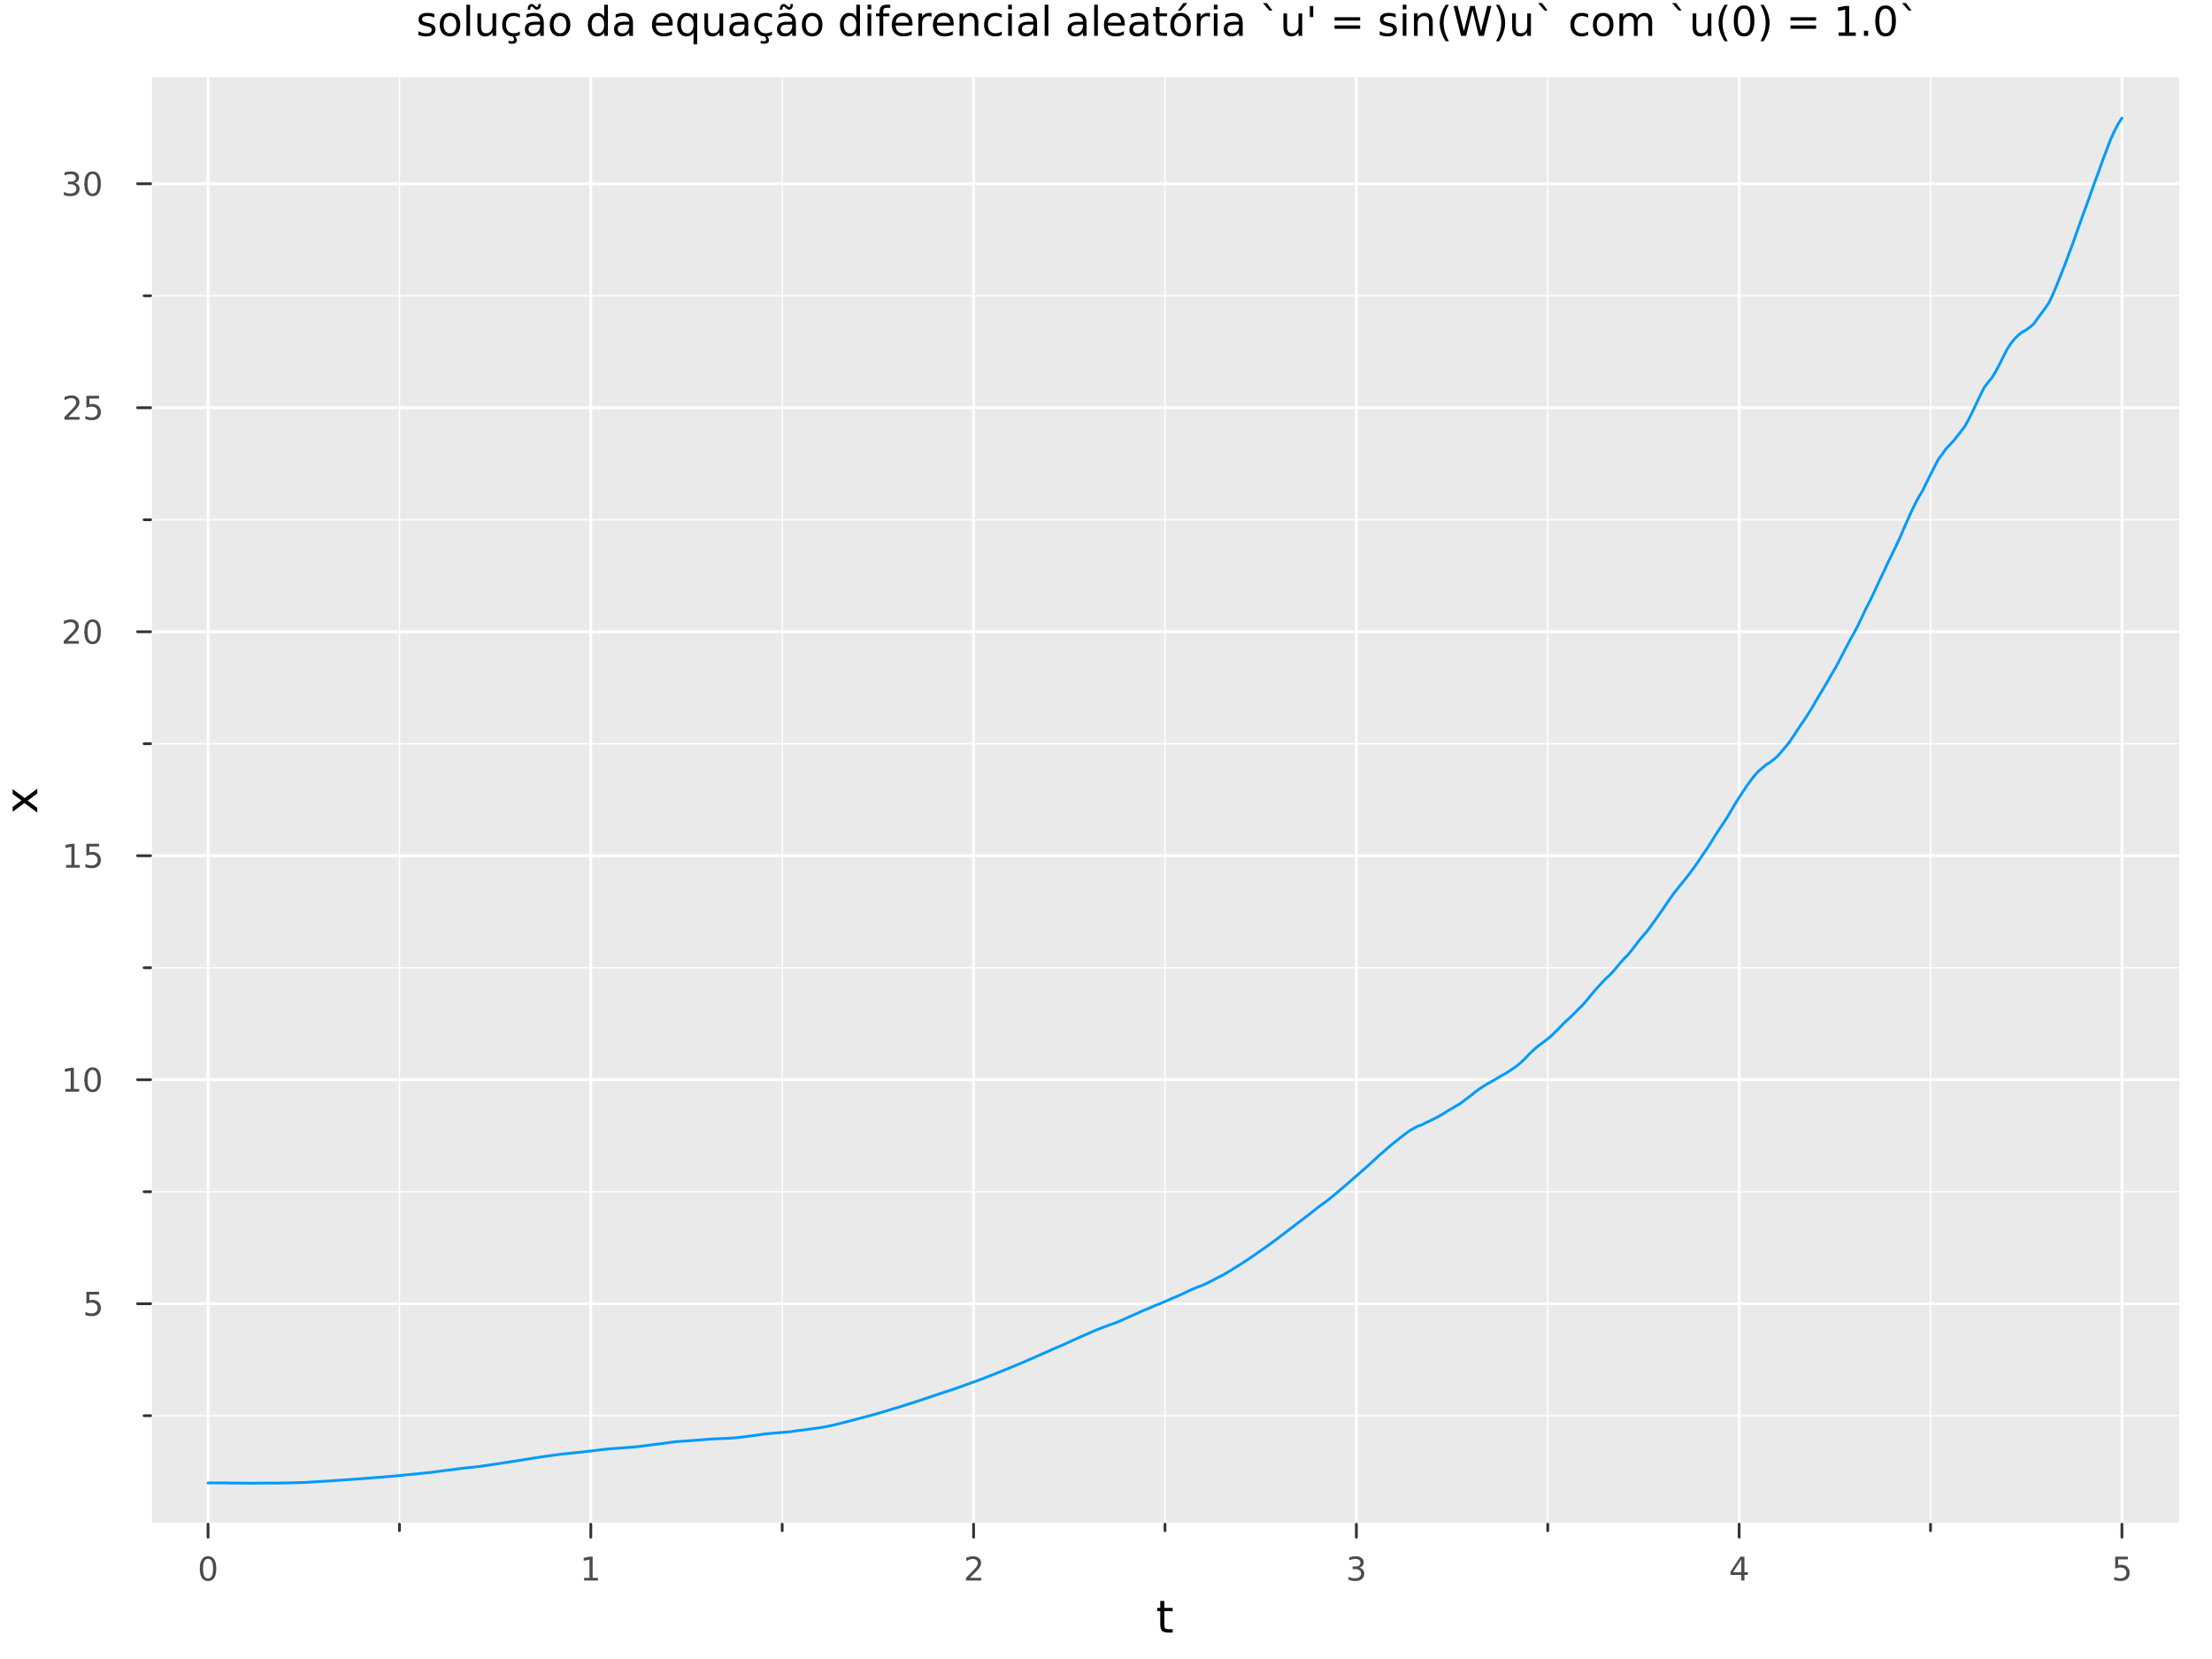 <?xml version="1.0" encoding="utf-8"?>
<svg xmlns="http://www.w3.org/2000/svg" xmlns:xlink="http://www.w3.org/1999/xlink" width="800" height="600" viewBox="0 0 3200 2400">
<rect x="0" y="0" width="3200" height="2400" fill="#808080" stroke="none"/>
<defs>
  <clipPath id="clip370">
    <rect x="0" y="0" width="3200" height="2400"/>
  </clipPath>
</defs>
<path clip-path="url(#clip370)" d="M0 2400 L3200 2400 L3200 0 L0 0  Z" fill="#ffffff" fill-rule="evenodd" fill-opacity="1"/>
<defs>
  <clipPath id="clip371">
    <rect x="640" y="0" width="2241" height="2241"/>
  </clipPath>
</defs>
<path clip-path="url(#clip370)" d="M217.904 2204.92 L3152.76 2204.92 L3152.76 111.592 L217.904 111.592  Z" fill="#eaeaea" fill-rule="evenodd" fill-opacity="1"/>
<defs>
  <clipPath id="clip372">
    <rect x="217" y="111" width="2936" height="2094"/>
  </clipPath>
</defs>
<polyline clip-path="url(#clip372)" style="stroke:#ffffff; stroke-linecap:round; stroke-linejoin:round; stroke-width:2; stroke-opacity:1; fill:none" points="577.838,2204.92 577.838,111.592 "/>
<polyline clip-path="url(#clip372)" style="stroke:#ffffff; stroke-linecap:round; stroke-linejoin:round; stroke-width:2; stroke-opacity:1; fill:none" points="1131.58,2204.92 1131.58,111.592 "/>
<polyline clip-path="url(#clip372)" style="stroke:#ffffff; stroke-linecap:round; stroke-linejoin:round; stroke-width:2; stroke-opacity:1; fill:none" points="1685.33,2204.92 1685.33,111.592 "/>
<polyline clip-path="url(#clip372)" style="stroke:#ffffff; stroke-linecap:round; stroke-linejoin:round; stroke-width:2; stroke-opacity:1; fill:none" points="2239.08,2204.92 2239.08,111.592 "/>
<polyline clip-path="url(#clip372)" style="stroke:#ffffff; stroke-linecap:round; stroke-linejoin:round; stroke-width:2; stroke-opacity:1; fill:none" points="2792.82,2204.92 2792.82,111.592 "/>
<polyline clip-path="url(#clip372)" style="stroke:#ffffff; stroke-linecap:round; stroke-linejoin:round; stroke-width:2; stroke-opacity:1; fill:none" points="217.904,2048.07 3152.76,2048.07 "/>
<polyline clip-path="url(#clip372)" style="stroke:#ffffff; stroke-linecap:round; stroke-linejoin:round; stroke-width:2; stroke-opacity:1; fill:none" points="217.904,1724.03 3152.76,1724.03 "/>
<polyline clip-path="url(#clip372)" style="stroke:#ffffff; stroke-linecap:round; stroke-linejoin:round; stroke-width:2; stroke-opacity:1; fill:none" points="217.904,1399.99 3152.76,1399.99 "/>
<polyline clip-path="url(#clip372)" style="stroke:#ffffff; stroke-linecap:round; stroke-linejoin:round; stroke-width:2; stroke-opacity:1; fill:none" points="217.904,1075.96 3152.76,1075.96 "/>
<polyline clip-path="url(#clip372)" style="stroke:#ffffff; stroke-linecap:round; stroke-linejoin:round; stroke-width:2; stroke-opacity:1; fill:none" points="217.904,751.92 3152.76,751.92 "/>
<polyline clip-path="url(#clip372)" style="stroke:#ffffff; stroke-linecap:round; stroke-linejoin:round; stroke-width:2; stroke-opacity:1; fill:none" points="217.904,427.884 3152.76,427.884 "/>
<polyline clip-path="url(#clip372)" style="stroke:#ffffff; stroke-linecap:round; stroke-linejoin:round; stroke-width:4; stroke-opacity:1; fill:none" points="300.965,2204.92 300.965,111.592 "/>
<polyline clip-path="url(#clip372)" style="stroke:#ffffff; stroke-linecap:round; stroke-linejoin:round; stroke-width:4; stroke-opacity:1; fill:none" points="854.711,2204.92 854.711,111.592 "/>
<polyline clip-path="url(#clip372)" style="stroke:#ffffff; stroke-linecap:round; stroke-linejoin:round; stroke-width:4; stroke-opacity:1; fill:none" points="1408.46,2204.92 1408.46,111.592 "/>
<polyline clip-path="url(#clip372)" style="stroke:#ffffff; stroke-linecap:round; stroke-linejoin:round; stroke-width:4; stroke-opacity:1; fill:none" points="1962.2,2204.92 1962.2,111.592 "/>
<polyline clip-path="url(#clip372)" style="stroke:#ffffff; stroke-linecap:round; stroke-linejoin:round; stroke-width:4; stroke-opacity:1; fill:none" points="2515.95,2204.92 2515.95,111.592 "/>
<polyline clip-path="url(#clip372)" style="stroke:#ffffff; stroke-linecap:round; stroke-linejoin:round; stroke-width:4; stroke-opacity:1; fill:none" points="3069.69,2204.92 3069.69,111.592 "/>
<polyline clip-path="url(#clip372)" style="stroke:#ffffff; stroke-linecap:round; stroke-linejoin:round; stroke-width:4; stroke-opacity:1; fill:none" points="217.904,1886.05 3152.76,1886.05 "/>
<polyline clip-path="url(#clip372)" style="stroke:#ffffff; stroke-linecap:round; stroke-linejoin:round; stroke-width:4; stroke-opacity:1; fill:none" points="217.904,1562.01 3152.76,1562.01 "/>
<polyline clip-path="url(#clip372)" style="stroke:#ffffff; stroke-linecap:round; stroke-linejoin:round; stroke-width:4; stroke-opacity:1; fill:none" points="217.904,1237.97 3152.76,1237.97 "/>
<polyline clip-path="url(#clip372)" style="stroke:#ffffff; stroke-linecap:round; stroke-linejoin:round; stroke-width:4; stroke-opacity:1; fill:none" points="217.904,913.938 3152.76,913.938 "/>
<polyline clip-path="url(#clip372)" style="stroke:#ffffff; stroke-linecap:round; stroke-linejoin:round; stroke-width:4; stroke-opacity:1; fill:none" points="217.904,589.902 3152.76,589.902 "/>
<polyline clip-path="url(#clip372)" style="stroke:#ffffff; stroke-linecap:round; stroke-linejoin:round; stroke-width:4; stroke-opacity:1; fill:none" points="217.904,265.865 3152.76,265.865 "/>
<polyline clip-path="url(#clip370)" style="stroke:#ffffff; stroke-linecap:round; stroke-linejoin:round; stroke-width:4; stroke-opacity:1; fill:none" points="217.904,2204.92 3152.76,2204.92 "/>
<polyline clip-path="url(#clip370)" style="stroke:#333333; stroke-linecap:round; stroke-linejoin:round; stroke-width:4; stroke-opacity:1; fill:none" points="300.965,2204.92 300.965,2223.82 "/>
<polyline clip-path="url(#clip370)" style="stroke:#333333; stroke-linecap:round; stroke-linejoin:round; stroke-width:4; stroke-opacity:1; fill:none" points="854.711,2204.92 854.711,2223.82 "/>
<polyline clip-path="url(#clip370)" style="stroke:#333333; stroke-linecap:round; stroke-linejoin:round; stroke-width:4; stroke-opacity:1; fill:none" points="1408.46,2204.92 1408.46,2223.82 "/>
<polyline clip-path="url(#clip370)" style="stroke:#333333; stroke-linecap:round; stroke-linejoin:round; stroke-width:4; stroke-opacity:1; fill:none" points="1962.2,2204.92 1962.2,2223.82 "/>
<polyline clip-path="url(#clip370)" style="stroke:#333333; stroke-linecap:round; stroke-linejoin:round; stroke-width:4; stroke-opacity:1; fill:none" points="2515.95,2204.92 2515.95,2223.82 "/>
<polyline clip-path="url(#clip370)" style="stroke:#333333; stroke-linecap:round; stroke-linejoin:round; stroke-width:4; stroke-opacity:1; fill:none" points="3069.69,2204.92 3069.69,2223.82 "/>
<polyline clip-path="url(#clip370)" style="stroke:#333333; stroke-linecap:round; stroke-linejoin:round; stroke-width:4; stroke-opacity:1; fill:none" points="577.838,2204.92 577.838,2214.37 "/>
<polyline clip-path="url(#clip370)" style="stroke:#333333; stroke-linecap:round; stroke-linejoin:round; stroke-width:4; stroke-opacity:1; fill:none" points="1131.58,2204.92 1131.58,2214.37 "/>
<polyline clip-path="url(#clip370)" style="stroke:#333333; stroke-linecap:round; stroke-linejoin:round; stroke-width:4; stroke-opacity:1; fill:none" points="1685.33,2204.92 1685.33,2214.37 "/>
<polyline clip-path="url(#clip370)" style="stroke:#333333; stroke-linecap:round; stroke-linejoin:round; stroke-width:4; stroke-opacity:1; fill:none" points="2239.08,2204.92 2239.08,2214.37 "/>
<polyline clip-path="url(#clip370)" style="stroke:#333333; stroke-linecap:round; stroke-linejoin:round; stroke-width:4; stroke-opacity:1; fill:none" points="2792.82,2204.92 2792.82,2214.37 "/>
<path clip-path="url(#clip370)" d="M300.965 2255.04 Q297.354 2255.04 295.526 2258.6 Q293.72 2262.14 293.72 2269.27 Q293.72 2276.38 295.526 2279.95 Q297.354 2283.49 300.965 2283.49 Q304.6 2283.49 306.405 2279.95 Q308.234 2276.38 308.234 2269.27 Q308.234 2262.14 306.405 2258.6 Q304.6 2255.04 300.965 2255.04 M300.965 2251.33 Q306.776 2251.33 309.831 2255.94 Q312.91 2260.52 312.91 2269.27 Q312.91 2278 309.831 2282.61 Q306.776 2287.19 300.965 2287.19 Q295.155 2287.19 292.077 2282.61 Q289.021 2278 289.021 2269.27 Q289.021 2260.52 292.077 2255.94 Q295.155 2251.33 300.965 2251.33 Z" fill="#4c4c4c" fill-rule="nonzero" fill-opacity="1" /><path clip-path="url(#clip370)" d="M845.093 2282.58 L852.732 2282.58 L852.732 2256.22 L844.422 2257.89 L844.422 2253.63 L852.686 2251.96 L857.362 2251.96 L857.362 2282.58 L865 2282.58 L865 2286.52 L845.093 2286.52 L845.093 2282.58 Z" fill="#4c4c4c" fill-rule="nonzero" fill-opacity="1" /><path clip-path="url(#clip370)" d="M1403.11 2282.58 L1419.43 2282.58 L1419.43 2286.52 L1397.48 2286.52 L1397.48 2282.58 Q1400.15 2279.83 1404.73 2275.2 Q1409.34 2270.55 1410.52 2269.21 Q1412.76 2266.68 1413.64 2264.95 Q1414.54 2263.19 1414.54 2261.5 Q1414.54 2258.74 1412.6 2257.01 Q1410.68 2255.27 1407.58 2255.27 Q1405.38 2255.27 1402.92 2256.03 Q1400.49 2256.8 1397.72 2258.35 L1397.72 2253.63 Q1400.54 2252.49 1402.99 2251.91 Q1405.45 2251.33 1407.48 2251.33 Q1412.86 2251.33 1416.05 2254.02 Q1419.24 2256.71 1419.24 2261.2 Q1419.24 2263.33 1418.43 2265.25 Q1417.65 2267.14 1415.54 2269.74 Q1414.96 2270.41 1411.86 2273.63 Q1408.76 2276.82 1403.11 2282.58 Z" fill="#4c4c4c" fill-rule="nonzero" fill-opacity="1" /><path clip-path="url(#clip370)" d="M1966.45 2267.89 Q1969.81 2268.6 1971.68 2270.87 Q1973.58 2273.14 1973.58 2276.47 Q1973.58 2281.59 1970.06 2284.39 Q1966.54 2287.19 1960.06 2287.19 Q1957.89 2287.19 1955.57 2286.75 Q1953.28 2286.33 1950.83 2285.48 L1950.83 2280.96 Q1952.77 2282.1 1955.08 2282.68 Q1957.4 2283.26 1959.92 2283.26 Q1964.32 2283.26 1966.61 2281.52 Q1968.93 2279.78 1968.93 2276.47 Q1968.93 2273.42 1966.77 2271.71 Q1964.64 2269.97 1960.83 2269.97 L1956.8 2269.97 L1956.8 2266.13 L1961.01 2266.13 Q1964.46 2266.13 1966.29 2264.76 Q1968.12 2263.37 1968.12 2260.78 Q1968.12 2258.12 1966.22 2256.71 Q1964.34 2255.27 1960.83 2255.27 Q1958.9 2255.27 1956.7 2255.69 Q1954.51 2256.1 1951.87 2256.98 L1951.87 2252.82 Q1954.53 2252.08 1956.84 2251.71 Q1959.18 2251.33 1961.24 2251.33 Q1966.57 2251.33 1969.67 2253.77 Q1972.77 2256.17 1972.77 2260.29 Q1972.77 2263.16 1971.13 2265.15 Q1969.48 2267.12 1966.45 2267.89 Z" fill="#4c4c4c" fill-rule="nonzero" fill-opacity="1" /><path clip-path="url(#clip370)" d="M2518.96 2256.03 L2507.15 2274.48 L2518.96 2274.48 L2518.96 2256.03 M2517.73 2251.96 L2523.61 2251.96 L2523.61 2274.48 L2528.54 2274.48 L2528.54 2278.37 L2523.61 2278.37 L2523.61 2286.52 L2518.96 2286.52 L2518.96 2278.37 L2503.36 2278.37 L2503.36 2273.86 L2517.73 2251.96 Z" fill="#4c4c4c" fill-rule="nonzero" fill-opacity="1" /><path clip-path="url(#clip370)" d="M3059.97 2251.96 L3078.33 2251.96 L3078.33 2255.9 L3064.25 2255.9 L3064.25 2264.37 Q3065.27 2264.02 3066.29 2263.86 Q3067.31 2263.67 3068.33 2263.67 Q3074.12 2263.67 3077.49 2266.84 Q3080.87 2270.02 3080.87 2275.43 Q3080.87 2281.01 3077.4 2284.11 Q3073.93 2287.19 3067.61 2287.19 Q3065.43 2287.19 3063.17 2286.82 Q3060.92 2286.45 3058.51 2285.71 L3058.51 2281.01 Q3060.6 2282.14 3062.82 2282.7 Q3065.04 2283.26 3067.52 2283.26 Q3071.52 2283.26 3073.86 2281.15 Q3076.2 2279.04 3076.2 2275.43 Q3076.2 2271.82 3073.86 2269.71 Q3071.52 2267.61 3067.52 2267.61 Q3065.64 2267.61 3063.77 2268.02 Q3061.92 2268.44 3059.97 2269.32 L3059.97 2251.96 Z" fill="#4c4c4c" fill-rule="nonzero" fill-opacity="1" /><path clip-path="url(#clip370)" d="M1684.39 2316.01 L1684.39 2326.14 L1696.45 2326.14 L1696.45 2330.69 L1684.39 2330.69 L1684.39 2350.04 Q1684.39 2354.4 1685.57 2355.64 Q1686.78 2356.88 1690.44 2356.88 L1696.45 2356.88 L1696.45 2361.78 L1690.44 2361.78 Q1683.66 2361.78 1681.08 2359.27 Q1678.5 2356.72 1678.5 2350.04 L1678.5 2330.69 L1674.21 2330.69 L1674.21 2326.14 L1678.5 2326.14 L1678.5 2316.01 L1684.39 2316.01 Z" fill="#000000" fill-rule="nonzero" fill-opacity="1" /><polyline clip-path="url(#clip370)" style="stroke:#ffffff; stroke-linecap:round; stroke-linejoin:round; stroke-width:4; stroke-opacity:1; fill:none" points="217.904,2204.92 217.904,111.592 "/>
<polyline clip-path="url(#clip370)" style="stroke:#333333; stroke-linecap:round; stroke-linejoin:round; stroke-width:4; stroke-opacity:1; fill:none" points="217.904,1886.05 199.006,1886.05 "/>
<polyline clip-path="url(#clip370)" style="stroke:#333333; stroke-linecap:round; stroke-linejoin:round; stroke-width:4; stroke-opacity:1; fill:none" points="217.904,1562.01 199.006,1562.01 "/>
<polyline clip-path="url(#clip370)" style="stroke:#333333; stroke-linecap:round; stroke-linejoin:round; stroke-width:4; stroke-opacity:1; fill:none" points="217.904,1237.97 199.006,1237.97 "/>
<polyline clip-path="url(#clip370)" style="stroke:#333333; stroke-linecap:round; stroke-linejoin:round; stroke-width:4; stroke-opacity:1; fill:none" points="217.904,913.938 199.006,913.938 "/>
<polyline clip-path="url(#clip370)" style="stroke:#333333; stroke-linecap:round; stroke-linejoin:round; stroke-width:4; stroke-opacity:1; fill:none" points="217.904,589.902 199.006,589.902 "/>
<polyline clip-path="url(#clip370)" style="stroke:#333333; stroke-linecap:round; stroke-linejoin:round; stroke-width:4; stroke-opacity:1; fill:none" points="217.904,265.865 199.006,265.865 "/>
<polyline clip-path="url(#clip370)" style="stroke:#333333; stroke-linecap:round; stroke-linejoin:round; stroke-width:4; stroke-opacity:1; fill:none" points="217.904,2048.07 208.455,2048.07 "/>
<polyline clip-path="url(#clip370)" style="stroke:#333333; stroke-linecap:round; stroke-linejoin:round; stroke-width:4; stroke-opacity:1; fill:none" points="217.904,1724.03 208.455,1724.03 "/>
<polyline clip-path="url(#clip370)" style="stroke:#333333; stroke-linecap:round; stroke-linejoin:round; stroke-width:4; stroke-opacity:1; fill:none" points="217.904,1399.99 208.455,1399.99 "/>
<polyline clip-path="url(#clip370)" style="stroke:#333333; stroke-linecap:round; stroke-linejoin:round; stroke-width:4; stroke-opacity:1; fill:none" points="217.904,1075.96 208.455,1075.96 "/>
<polyline clip-path="url(#clip370)" style="stroke:#333333; stroke-linecap:round; stroke-linejoin:round; stroke-width:4; stroke-opacity:1; fill:none" points="217.904,751.92 208.455,751.92 "/>
<polyline clip-path="url(#clip370)" style="stroke:#333333; stroke-linecap:round; stroke-linejoin:round; stroke-width:4; stroke-opacity:1; fill:none" points="217.904,427.884 208.455,427.884 "/>
<path clip-path="url(#clip370)" d="M125.001 1868.77 L143.357 1868.77 L143.357 1872.7 L129.283 1872.7 L129.283 1881.17 Q130.302 1880.83 131.32 1880.67 Q132.339 1880.48 133.357 1880.48 Q139.144 1880.48 142.524 1883.65 Q145.904 1886.82 145.904 1892.24 Q145.904 1897.82 142.431 1900.92 Q138.959 1904 132.64 1904 Q130.464 1904 128.195 1903.63 Q125.95 1903.26 123.543 1902.52 L123.543 1897.82 Q125.626 1898.95 127.848 1899.51 Q130.07 1900.06 132.547 1900.06 Q136.552 1900.06 138.89 1897.96 Q141.228 1895.85 141.228 1892.24 Q141.228 1888.63 138.89 1886.52 Q136.552 1884.42 132.547 1884.42 Q130.672 1884.42 128.797 1884.83 Q126.945 1885.25 125.001 1886.13 L125.001 1868.77 Z" fill="#4c4c4c" fill-rule="nonzero" fill-opacity="1" /><path clip-path="url(#clip370)" d="M94.608 1575.36 L102.246 1575.36 L102.246 1548.99 L93.936 1550.66 L93.936 1546.4 L102.2 1544.73 L106.876 1544.73 L106.876 1575.36 L114.515 1575.36 L114.515 1579.29 L94.608 1579.29 L94.608 1575.36 Z" fill="#4c4c4c" fill-rule="nonzero" fill-opacity="1" /><path clip-path="url(#clip370)" d="M133.959 1547.81 Q130.348 1547.81 128.519 1551.37 Q126.714 1554.92 126.714 1562.05 Q126.714 1569.15 128.519 1572.72 Q130.348 1576.26 133.959 1576.26 Q137.593 1576.26 139.399 1572.72 Q141.228 1569.15 141.228 1562.05 Q141.228 1554.92 139.399 1551.37 Q137.593 1547.81 133.959 1547.81 M133.959 1544.11 Q139.769 1544.11 142.825 1548.71 Q145.904 1553.3 145.904 1562.05 Q145.904 1570.77 142.825 1575.38 Q139.769 1579.96 133.959 1579.96 Q128.149 1579.96 125.07 1575.38 Q122.015 1570.77 122.015 1562.05 Q122.015 1553.3 125.07 1548.71 Q128.149 1544.11 133.959 1544.11 Z" fill="#4c4c4c" fill-rule="nonzero" fill-opacity="1" /><path clip-path="url(#clip370)" d="M95.603 1251.32 L103.242 1251.32 L103.242 1224.95 L94.932 1226.62 L94.932 1222.36 L103.195 1220.69 L107.871 1220.69 L107.871 1251.32 L115.51 1251.32 L115.51 1255.25 L95.603 1255.25 L95.603 1251.32 Z" fill="#4c4c4c" fill-rule="nonzero" fill-opacity="1" /><path clip-path="url(#clip370)" d="M125.001 1220.69 L143.357 1220.69 L143.357 1224.63 L129.283 1224.63 L129.283 1233.1 Q130.302 1232.75 131.32 1232.59 Q132.339 1232.41 133.357 1232.41 Q139.144 1232.41 142.524 1235.58 Q145.904 1238.75 145.904 1244.17 Q145.904 1249.75 142.431 1252.85 Q138.959 1255.93 132.64 1255.93 Q130.464 1255.93 128.195 1255.56 Q125.95 1255.18 123.543 1254.44 L123.543 1249.75 Q125.626 1250.88 127.848 1251.43 Q130.07 1251.99 132.547 1251.99 Q136.552 1251.99 138.89 1249.88 Q141.228 1247.78 141.228 1244.17 Q141.228 1240.56 138.89 1238.45 Q136.552 1236.34 132.547 1236.34 Q130.672 1236.34 128.797 1236.76 Q126.945 1237.18 125.001 1238.06 L125.001 1220.69 Z" fill="#4c4c4c" fill-rule="nonzero" fill-opacity="1" /><path clip-path="url(#clip370)" d="M97.825 927.283 L114.144 927.283 L114.144 931.218 L92.2 931.218 L92.2 927.283 Q94.862 924.528 99.445 919.899 Q104.052 915.246 105.232 913.903 Q107.478 911.38 108.357 909.644 Q109.26 907.885 109.26 906.195 Q109.26 903.44 107.316 901.704 Q105.395 899.968 102.293 899.968 Q100.094 899.968 97.64 900.732 Q95.209 901.496 92.432 903.047 L92.432 898.325 Q95.256 897.19 97.709 896.612 Q100.163 896.033 102.2 896.033 Q107.57 896.033 110.765 898.718 Q113.959 901.403 113.959 905.894 Q113.959 908.024 113.149 909.945 Q112.362 911.843 110.256 914.436 Q109.677 915.107 106.575 918.325 Q103.473 921.519 97.825 927.283 Z" fill="#4c4c4c" fill-rule="nonzero" fill-opacity="1" /><path clip-path="url(#clip370)" d="M133.959 899.737 Q130.348 899.737 128.519 903.302 Q126.714 906.843 126.714 913.973 Q126.714 921.079 128.519 924.644 Q130.348 928.186 133.959 928.186 Q137.593 928.186 139.399 924.644 Q141.228 921.079 141.228 913.973 Q141.228 906.843 139.399 903.302 Q137.593 899.737 133.959 899.737 M133.959 896.033 Q139.769 896.033 142.825 900.64 Q145.904 905.223 145.904 913.973 Q145.904 922.7 142.825 927.306 Q139.769 931.889 133.959 931.889 Q128.149 931.889 125.07 927.306 Q122.015 922.7 122.015 913.973 Q122.015 905.223 125.07 900.64 Q128.149 896.033 133.959 896.033 Z" fill="#4c4c4c" fill-rule="nonzero" fill-opacity="1" /><path clip-path="url(#clip370)" d="M98.82 603.247 L115.14 603.247 L115.14 607.182 L93.195 607.182 L93.195 603.247 Q95.858 600.492 100.441 595.862 Q105.047 591.21 106.228 589.867 Q108.473 587.344 109.353 585.608 Q110.256 583.849 110.256 582.159 Q110.256 579.404 108.311 577.668 Q106.39 575.932 103.288 575.932 Q101.089 575.932 98.635 576.696 Q96.205 577.46 93.427 579.011 L93.427 574.288 Q96.251 573.154 98.705 572.575 Q101.158 571.997 103.195 571.997 Q108.566 571.997 111.76 574.682 Q114.955 577.367 114.955 581.858 Q114.955 583.987 114.144 585.909 Q113.357 587.807 111.251 590.399 Q110.672 591.071 107.57 594.288 Q104.469 597.483 98.82 603.247 Z" fill="#4c4c4c" fill-rule="nonzero" fill-opacity="1" /><path clip-path="url(#clip370)" d="M125.001 572.622 L143.357 572.622 L143.357 576.557 L129.283 576.557 L129.283 585.029 Q130.302 584.682 131.32 584.52 Q132.339 584.335 133.357 584.335 Q139.144 584.335 142.524 587.506 Q145.904 590.677 145.904 596.094 Q145.904 601.673 142.431 604.774 Q138.959 607.853 132.64 607.853 Q130.464 607.853 128.195 607.483 Q125.95 607.112 123.543 606.372 L123.543 601.673 Q125.626 602.807 127.848 603.362 Q130.07 603.918 132.547 603.918 Q136.552 603.918 138.89 601.811 Q141.228 599.705 141.228 596.094 Q141.228 592.483 138.89 590.376 Q136.552 588.27 132.547 588.27 Q130.672 588.27 128.797 588.686 Q126.945 589.103 125.001 589.983 L125.001 572.622 Z" fill="#4c4c4c" fill-rule="nonzero" fill-opacity="1" /><path clip-path="url(#clip370)" d="M107.964 264.511 Q111.32 265.229 113.195 267.497 Q115.094 269.766 115.094 273.099 Q115.094 278.215 111.575 281.016 Q108.057 283.817 101.575 283.817 Q99.399 283.817 97.084 283.377 Q94.793 282.96 92.339 282.104 L92.339 277.59 Q94.284 278.724 96.598 279.303 Q98.913 279.882 101.436 279.882 Q105.834 279.882 108.126 278.145 Q110.441 276.409 110.441 273.099 Q110.441 270.044 108.288 268.331 Q106.158 266.595 102.339 266.595 L98.311 266.595 L98.311 262.752 L102.524 262.752 Q105.973 262.752 107.802 261.386 Q109.631 259.997 109.631 257.405 Q109.631 254.743 107.732 253.331 Q105.857 251.896 102.339 251.896 Q100.418 251.896 98.219 252.312 Q96.02 252.729 93.381 253.609 L93.381 249.442 Q96.043 248.701 98.358 248.331 Q100.695 247.96 102.756 247.96 Q108.08 247.96 111.182 250.391 Q114.283 252.798 114.283 256.919 Q114.283 259.789 112.64 261.78 Q110.996 263.747 107.964 264.511 Z" fill="#4c4c4c" fill-rule="nonzero" fill-opacity="1" /><path clip-path="url(#clip370)" d="M133.959 251.664 Q130.348 251.664 128.519 255.229 Q126.714 258.771 126.714 265.9 Q126.714 273.007 128.519 276.571 Q130.348 280.113 133.959 280.113 Q137.593 280.113 139.399 276.571 Q141.228 273.007 141.228 265.9 Q141.228 258.771 139.399 255.229 Q137.593 251.664 133.959 251.664 M133.959 247.96 Q139.769 247.96 142.825 252.567 Q145.904 257.15 145.904 265.9 Q145.904 274.627 142.825 279.233 Q139.769 283.817 133.959 283.817 Q128.149 283.817 125.07 279.233 Q122.015 274.627 122.015 265.9 Q122.015 257.15 125.07 252.567 Q128.149 247.96 133.959 247.96 Z" fill="#4c4c4c" fill-rule="nonzero" fill-opacity="1" /><path clip-path="url(#clip370)" d="M18.296 1141.64 L35.643 1154.53 L53.944 1140.97 L53.944 1147.88 L39.94 1158.26 L53.944 1168.63 L53.944 1175.54 L35.293 1161.69 L18.296 1174.36 L18.296 1167.45 L30.996 1158 L18.296 1148.55 L18.296 1141.64 Z" fill="#000000" fill-rule="nonzero" fill-opacity="1" /><path clip-path="url(#clip370)" d="M628.261 20.388 L628.261 25.422 Q626.004 24.265 623.573 23.686 Q621.143 23.108 618.539 23.108 Q614.574 23.108 612.578 24.323 Q610.61 25.538 610.61 27.969 Q610.61 29.82 612.028 30.891 Q613.446 31.933 617.728 32.888 L619.551 33.293 Q625.223 34.508 627.595 36.736 Q629.997 38.935 629.997 42.899 Q629.997 47.413 626.409 50.046 Q622.85 52.679 616.6 52.679 Q613.996 52.679 611.16 52.158 Q608.353 51.666 605.228 50.654 L605.228 45.156 Q608.18 46.69 611.044 47.471 Q613.909 48.223 616.716 48.223 Q620.477 48.223 622.503 46.95 Q624.528 45.648 624.528 43.304 Q624.528 41.134 623.052 39.977 Q621.606 38.819 616.658 37.749 L614.806 37.315 Q609.858 36.273 607.659 34.132 Q605.46 31.962 605.46 28.2 Q605.46 23.628 608.701 21.14 Q611.941 18.651 617.902 18.651 Q620.853 18.651 623.458 19.085 Q626.062 19.52 628.261 20.388 Z" fill="#000000" fill-rule="nonzero" fill-opacity="1" /><path clip-path="url(#clip370)" d="M651.033 23.165 Q646.75 23.165 644.262 26.522 Q641.773 29.849 641.773 35.665 Q641.773 41.481 644.233 44.838 Q646.721 48.165 651.033 48.165 Q655.286 48.165 657.774 44.809 Q660.263 41.452 660.263 35.665 Q660.263 29.907 657.774 26.551 Q655.286 23.165 651.033 23.165 M651.033 18.651 Q657.977 18.651 661.941 23.165 Q665.905 27.679 665.905 35.665 Q665.905 43.623 661.941 48.165 Q657.977 52.679 651.033 52.679 Q644.059 52.679 640.095 48.165 Q636.16 43.623 636.16 35.665 Q636.16 27.679 640.095 23.165 Q644.059 18.651 651.033 18.651 Z" fill="#000000" fill-rule="nonzero" fill-opacity="1" /><path clip-path="url(#clip370)" d="M674.73 6.817 L680.054 6.817 L680.054 51.84 L674.73 51.84 L674.73 6.817 Z" fill="#000000" fill-rule="nonzero" fill-opacity="1" /><path clip-path="url(#clip370)" d="M690.645 39.051 L690.645 19.433 L695.969 19.433 L695.969 38.848 Q695.969 43.449 697.763 45.764 Q699.557 48.05 703.145 48.05 Q707.456 48.05 709.944 45.301 Q712.462 42.552 712.462 37.806 L712.462 19.433 L717.786 19.433 L717.786 51.84 L712.462 51.84 L712.462 46.863 Q710.523 49.815 707.948 51.261 Q705.402 52.679 702.016 52.679 Q696.432 52.679 693.538 49.207 Q690.645 45.735 690.645 39.051 M704.042 18.651 L704.042 18.651 Z" fill="#000000" fill-rule="nonzero" fill-opacity="1" /><path clip-path="url(#clip370)" d="M752.074 20.677 L752.074 25.654 Q749.817 24.41 747.531 23.802 Q745.274 23.165 742.959 23.165 Q737.78 23.165 734.915 26.464 Q732.051 29.734 732.051 35.665 Q732.051 41.597 734.915 44.896 Q737.78 48.165 742.959 48.165 Q745.274 48.165 747.531 47.558 Q749.817 46.921 752.074 45.677 L752.074 50.596 Q749.846 51.638 747.444 52.158 Q745.071 52.679 742.381 52.679 Q735.06 52.679 730.749 48.078 Q726.437 43.478 726.437 35.665 Q726.437 27.737 730.778 23.194 Q735.147 18.651 742.728 18.651 Q745.187 18.651 747.531 19.172 Q749.875 19.664 752.074 20.677 M744.551 51.84 Q746.142 53.634 746.923 55.139 Q747.705 56.672 747.705 58.061 Q747.705 60.636 745.968 61.938 Q744.232 63.269 740.818 63.269 Q739.487 63.269 738.214 63.096 Q736.97 62.922 735.725 62.575 L735.725 58.784 Q736.709 59.276 737.78 59.479 Q738.85 59.71 740.21 59.71 Q741.918 59.71 742.786 59.016 Q743.654 58.321 743.654 56.99 Q743.654 56.122 743.017 54.849 Q742.409 53.605 741.107 51.84 L744.551 51.84 Z" fill="#000000" fill-rule="nonzero" fill-opacity="1" /><path clip-path="url(#clip370)" d="M776.061 35.55 Q769.608 35.55 767.12 37.025 Q764.632 38.501 764.632 42.06 Q764.632 44.896 766.483 46.574 Q768.364 48.223 771.576 48.223 Q776.003 48.223 778.665 45.098 Q781.356 41.944 781.356 36.736 L781.356 35.55 L776.061 35.55 M786.68 33.35 L786.68 51.84 L781.356 51.84 L781.356 46.921 Q779.533 49.872 776.813 51.29 Q774.093 52.679 770.158 52.679 Q765.181 52.679 762.23 49.901 Q759.308 47.095 759.308 42.407 Q759.308 36.938 762.953 34.161 Q766.628 31.383 773.891 31.383 L781.356 31.383 L781.356 30.862 Q781.356 27.187 778.925 25.191 Q776.524 23.165 772.155 23.165 Q769.377 23.165 766.744 23.831 Q764.111 24.496 761.68 25.827 L761.68 20.909 Q764.603 19.78 767.351 19.23 Q770.1 18.651 772.704 18.651 Q779.736 18.651 783.208 22.297 Q786.68 25.943 786.68 33.35 M772.82 12.199 L771.171 10.608 Q770.534 10.029 770.042 9.768 Q769.579 9.479 769.203 9.479 Q768.104 9.479 767.583 10.55 Q767.062 11.591 767.004 13.964 L763.387 13.964 Q763.445 10.058 764.921 7.946 Q766.397 5.804 769.03 5.804 Q770.129 5.804 771.055 6.209 Q771.981 6.615 773.052 7.569 L774.701 9.161 Q775.338 9.74 775.8 10.029 Q776.292 10.289 776.669 10.289 Q777.768 10.289 778.289 9.248 Q778.81 8.177 778.868 5.804 L782.484 5.804 Q782.427 9.711 780.951 11.852 Q779.475 13.964 776.842 13.964 Q775.743 13.964 774.817 13.559 Q773.891 13.154 772.82 12.199 Z" fill="#000000" fill-rule="nonzero" fill-opacity="1" /><path clip-path="url(#clip370)" d="M810.204 23.165 Q805.922 23.165 803.433 26.522 Q800.945 29.849 800.945 35.665 Q800.945 41.481 803.404 44.838 Q805.893 48.165 810.204 48.165 Q814.458 48.165 816.946 44.809 Q819.434 41.452 819.434 35.665 Q819.434 29.907 816.946 26.551 Q814.458 23.165 810.204 23.165 M810.204 18.651 Q817.149 18.651 821.113 23.165 Q825.077 27.679 825.077 35.665 Q825.077 43.623 821.113 48.165 Q817.149 52.679 810.204 52.679 Q803.231 52.679 799.267 48.165 Q795.332 43.623 795.332 35.665 Q795.332 27.679 799.267 23.165 Q803.231 18.651 810.204 18.651 Z" fill="#000000" fill-rule="nonzero" fill-opacity="1" /><path clip-path="url(#clip370)" d="M874.064 24.352 L874.064 6.817 L879.388 6.817 L879.388 51.84 L874.064 51.84 L874.064 46.979 Q872.386 49.872 869.81 51.29 Q867.264 52.679 863.676 52.679 Q857.802 52.679 854.099 47.992 Q850.424 43.304 850.424 35.665 Q850.424 28.026 854.099 23.339 Q857.802 18.651 863.676 18.651 Q867.264 18.651 869.81 20.069 Q872.386 21.458 874.064 24.352 M855.922 35.665 Q855.922 41.539 858.323 44.896 Q860.754 48.223 864.978 48.223 Q869.203 48.223 871.633 44.896 Q874.064 41.539 874.064 35.665 Q874.064 29.791 871.633 26.464 Q869.203 23.108 864.978 23.108 Q860.754 23.108 858.323 26.464 Q855.922 29.791 855.922 35.665 Z" fill="#000000" fill-rule="nonzero" fill-opacity="1" /><path clip-path="url(#clip370)" d="M905.082 35.55 Q898.63 35.55 896.141 37.025 Q893.653 38.501 893.653 42.06 Q893.653 44.896 895.505 46.574 Q897.385 48.223 900.597 48.223 Q905.024 48.223 907.686 45.098 Q910.377 41.944 910.377 36.736 L910.377 35.55 L905.082 35.55 M915.701 33.35 L915.701 51.84 L910.377 51.84 L910.377 46.921 Q908.554 49.872 905.834 51.29 Q903.115 52.679 899.179 52.679 Q894.203 52.679 891.251 49.901 Q888.329 47.095 888.329 42.407 Q888.329 36.938 891.975 34.161 Q895.649 31.383 902.912 31.383 L910.377 31.383 L910.377 30.862 Q910.377 27.187 907.947 25.191 Q905.545 23.165 901.176 23.165 Q898.398 23.165 895.765 23.831 Q893.132 24.496 890.701 25.827 L890.701 20.909 Q893.624 19.78 896.373 19.23 Q899.122 18.651 901.726 18.651 Q908.757 18.651 912.229 22.297 Q915.701 25.943 915.701 33.35 Z" fill="#000000" fill-rule="nonzero" fill-opacity="1" /><path clip-path="url(#clip370)" d="M973.224 34.305 L973.224 36.91 L948.745 36.91 Q949.092 42.407 952.044 45.301 Q955.024 48.165 960.319 48.165 Q963.386 48.165 966.251 47.413 Q969.144 46.661 971.98 45.156 L971.98 50.191 Q969.115 51.406 966.106 52.042 Q963.097 52.679 960.001 52.679 Q952.246 52.679 947.703 48.165 Q943.19 43.651 943.19 35.955 Q943.19 27.997 947.472 23.339 Q951.783 18.651 959.075 18.651 Q965.614 18.651 969.405 22.876 Q973.224 27.072 973.224 34.305 M967.9 32.743 Q967.842 28.374 965.441 25.77 Q963.068 23.165 959.133 23.165 Q954.677 23.165 951.986 25.683 Q949.324 28.2 948.919 32.772 L967.9 32.743 Z" fill="#000000" fill-rule="nonzero" fill-opacity="1" /><path clip-path="url(#clip370)" d="M985.145 35.665 Q985.145 41.539 987.547 44.896 Q989.978 48.223 994.202 48.223 Q998.427 48.223 1000.86 44.896 Q1003.29 41.539 1003.29 35.665 Q1003.29 29.791 1000.86 26.464 Q998.427 23.108 994.202 23.108 Q989.978 23.108 987.547 26.464 Q985.145 29.791 985.145 35.665 M1003.29 46.979 Q1001.61 49.872 999.034 51.29 Q996.488 52.679 992.9 52.679 Q987.026 52.679 983.323 47.992 Q979.648 43.304 979.648 35.665 Q979.648 28.026 983.323 23.339 Q987.026 18.651 992.9 18.651 Q996.488 18.651 999.034 20.069 Q1001.61 21.458 1003.29 24.352 L1003.29 19.433 L1008.61 19.433 L1008.61 64.166 L1003.29 64.166 L1003.29 46.979 Z" fill="#000000" fill-rule="nonzero" fill-opacity="1" /><path clip-path="url(#clip370)" d="M1019.03 39.051 L1019.03 19.433 L1024.35 19.433 L1024.35 38.848 Q1024.35 43.449 1026.15 45.764 Q1027.94 48.05 1031.53 48.05 Q1035.84 48.05 1038.33 45.301 Q1040.85 42.552 1040.85 37.806 L1040.85 19.433 L1046.17 19.433 L1046.17 51.84 L1040.85 51.84 L1040.85 46.863 Q1038.91 49.815 1036.33 51.261 Q1033.79 52.679 1030.4 52.679 Q1024.82 52.679 1021.92 49.207 Q1019.03 45.735 1019.03 39.051 M1032.43 18.651 L1032.43 18.651 Z" fill="#000000" fill-rule="nonzero" fill-opacity="1" /><path clip-path="url(#clip370)" d="M1071.86 35.55 Q1065.41 35.55 1062.92 37.025 Q1060.43 38.501 1060.43 42.06 Q1060.43 44.896 1062.29 46.574 Q1064.17 48.223 1067.38 48.223 Q1071.81 48.223 1074.47 45.098 Q1077.16 41.944 1077.16 36.736 L1077.16 35.55 L1071.86 35.55 M1082.48 33.35 L1082.48 51.84 L1077.16 51.84 L1077.16 46.921 Q1075.34 49.872 1072.62 51.29 Q1069.9 52.679 1065.96 52.679 Q1060.98 52.679 1058.03 49.901 Q1055.11 47.095 1055.11 42.407 Q1055.11 36.938 1058.76 34.161 Q1062.43 31.383 1069.69 31.383 L1077.16 31.383 L1077.16 30.862 Q1077.16 27.187 1074.73 25.191 Q1072.33 23.165 1067.96 23.165 Q1065.18 23.165 1062.55 23.831 Q1059.91 24.496 1057.48 25.827 L1057.48 20.909 Q1060.41 19.78 1063.15 19.23 Q1065.9 18.651 1068.51 18.651 Q1075.54 18.651 1079.01 22.297 Q1082.48 25.943 1082.48 33.35 Z" fill="#000000" fill-rule="nonzero" fill-opacity="1" /><path clip-path="url(#clip370)" d="M1116.77 20.677 L1116.77 25.654 Q1114.51 24.41 1112.23 23.802 Q1109.97 23.165 1107.66 23.165 Q1102.48 23.165 1099.61 26.464 Q1096.75 29.734 1096.75 35.665 Q1096.75 41.597 1099.61 44.896 Q1102.48 48.165 1107.66 48.165 Q1109.97 48.165 1112.23 47.558 Q1114.51 46.921 1116.77 45.677 L1116.77 50.596 Q1114.54 51.638 1112.14 52.158 Q1109.77 52.679 1107.08 52.679 Q1099.76 52.679 1095.45 48.078 Q1091.13 43.478 1091.13 35.665 Q1091.13 27.737 1095.47 23.194 Q1099.84 18.651 1107.42 18.651 Q1109.88 18.651 1112.23 19.172 Q1114.57 19.664 1116.77 20.677 M1109.25 51.84 Q1110.84 53.634 1111.62 55.139 Q1112.4 56.672 1112.4 58.061 Q1112.4 60.636 1110.67 61.938 Q1108.93 63.269 1105.52 63.269 Q1104.18 63.269 1102.91 63.096 Q1101.67 62.922 1100.42 62.575 L1100.42 58.784 Q1101.41 59.276 1102.48 59.479 Q1103.55 59.71 1104.91 59.71 Q1106.61 59.71 1107.48 59.016 Q1108.35 58.321 1108.35 56.99 Q1108.35 56.122 1107.71 54.849 Q1107.11 53.605 1105.8 51.84 L1109.25 51.84 Z" fill="#000000" fill-rule="nonzero" fill-opacity="1" /><path clip-path="url(#clip370)" d="M1140.76 35.55 Q1134.31 35.55 1131.82 37.025 Q1129.33 38.501 1129.33 42.06 Q1129.33 44.896 1131.18 46.574 Q1133.06 48.223 1136.27 48.223 Q1140.7 48.223 1143.36 45.098 Q1146.05 41.944 1146.05 36.736 L1146.05 35.55 L1140.76 35.55 M1151.38 33.35 L1151.38 51.84 L1146.05 51.84 L1146.05 46.921 Q1144.23 49.872 1141.51 51.29 Q1138.79 52.679 1134.86 52.679 Q1129.88 52.679 1126.93 49.901 Q1124 47.095 1124 42.407 Q1124 36.938 1127.65 34.161 Q1131.33 31.383 1138.59 31.383 L1146.05 31.383 L1146.05 30.862 Q1146.05 27.187 1143.62 25.191 Q1141.22 23.165 1136.85 23.165 Q1134.07 23.165 1131.44 23.831 Q1128.81 24.496 1126.38 25.827 L1126.38 20.909 Q1129.3 19.78 1132.05 19.23 Q1134.8 18.651 1137.4 18.651 Q1144.43 18.651 1147.9 22.297 Q1151.38 25.943 1151.38 33.35 M1137.52 12.199 L1135.87 10.608 Q1135.23 10.029 1134.74 9.768 Q1134.28 9.479 1133.9 9.479 Q1132.8 9.479 1132.28 10.55 Q1131.76 11.591 1131.7 13.964 L1128.08 13.964 Q1128.14 10.058 1129.62 7.946 Q1131.09 5.804 1133.73 5.804 Q1134.83 5.804 1135.75 6.209 Q1136.68 6.615 1137.75 7.569 L1139.4 9.161 Q1140.03 9.74 1140.5 10.029 Q1140.99 10.289 1141.37 10.289 Q1142.47 10.289 1142.99 9.248 Q1143.51 8.177 1143.56 5.804 L1147.18 5.804 Q1147.12 9.711 1145.65 11.852 Q1144.17 13.964 1141.54 13.964 Q1140.44 13.964 1139.51 13.559 Q1138.59 13.154 1137.52 12.199 Z" fill="#000000" fill-rule="nonzero" fill-opacity="1" /><path clip-path="url(#clip370)" d="M1174.9 23.165 Q1170.62 23.165 1168.13 26.522 Q1165.64 29.849 1165.64 35.665 Q1165.64 41.481 1168.1 44.838 Q1170.59 48.165 1174.9 48.165 Q1179.15 48.165 1181.64 44.809 Q1184.13 41.452 1184.13 35.665 Q1184.13 29.907 1181.64 26.551 Q1179.15 23.165 1174.9 23.165 M1174.9 18.651 Q1181.85 18.651 1185.81 23.165 Q1189.77 27.679 1189.77 35.665 Q1189.77 43.623 1185.81 48.165 Q1181.85 52.679 1174.9 52.679 Q1167.93 52.679 1163.96 48.165 Q1160.03 43.623 1160.03 35.665 Q1160.03 27.679 1163.96 23.165 Q1167.93 18.651 1174.9 18.651 Z" fill="#000000" fill-rule="nonzero" fill-opacity="1" /><path clip-path="url(#clip370)" d="M1238.76 24.352 L1238.76 6.817 L1244.08 6.817 L1244.08 51.84 L1238.76 51.84 L1238.76 46.979 Q1237.08 49.872 1234.51 51.29 Q1231.96 52.679 1228.37 52.679 Q1222.5 52.679 1218.8 47.992 Q1215.12 43.304 1215.12 35.665 Q1215.12 28.026 1218.8 23.339 Q1222.5 18.651 1228.37 18.651 Q1231.96 18.651 1234.51 20.069 Q1237.08 21.458 1238.76 24.352 M1220.62 35.665 Q1220.62 41.539 1223.02 44.896 Q1225.45 48.223 1229.68 48.223 Q1233.9 48.223 1236.33 44.896 Q1238.76 41.539 1238.76 35.665 Q1238.76 29.791 1236.33 26.464 Q1233.9 23.108 1229.68 23.108 Q1225.45 23.108 1223.02 26.464 Q1220.62 29.791 1220.62 35.665 Z" fill="#000000" fill-rule="nonzero" fill-opacity="1" /><path clip-path="url(#clip370)" d="M1255.05 19.433 L1260.38 19.433 L1260.38 51.84 L1255.05 51.84 L1255.05 19.433 M1255.05 6.817 L1260.38 6.817 L1260.38 13.559 L1255.05 13.559 L1255.05 6.817 Z" fill="#000000" fill-rule="nonzero" fill-opacity="1" /><path clip-path="url(#clip370)" d="M1287.92 6.817 L1287.92 11.244 L1282.83 11.244 Q1279.96 11.244 1278.84 12.402 Q1277.74 13.559 1277.74 16.568 L1277.74 19.433 L1286.5 19.433 L1286.5 23.57 L1277.74 23.57 L1277.74 51.84 L1272.38 51.84 L1272.38 23.57 L1267.29 23.57 L1267.29 19.433 L1272.38 19.433 L1272.38 17.176 Q1272.38 11.765 1274.9 9.306 Q1277.42 6.817 1282.89 6.817 L1287.92 6.817 Z" fill="#000000" fill-rule="nonzero" fill-opacity="1" /><path clip-path="url(#clip370)" d="M1320.1 34.305 L1320.1 36.91 L1295.62 36.91 Q1295.97 42.407 1298.92 45.301 Q1301.9 48.165 1307.19 48.165 Q1310.26 48.165 1313.12 47.413 Q1316.02 46.661 1318.85 45.156 L1318.85 50.191 Q1315.99 51.406 1312.98 52.042 Q1309.97 52.679 1306.87 52.679 Q1299.12 52.679 1294.58 48.165 Q1290.06 43.651 1290.06 35.955 Q1290.06 27.997 1294.35 23.339 Q1298.66 18.651 1305.95 18.651 Q1312.49 18.651 1316.28 22.876 Q1320.1 27.072 1320.1 34.305 M1314.77 32.743 Q1314.72 28.374 1312.31 25.77 Q1309.94 23.165 1306.01 23.165 Q1301.55 23.165 1298.86 25.683 Q1296.2 28.2 1295.79 32.772 L1314.77 32.743 Z" fill="#000000" fill-rule="nonzero" fill-opacity="1" /><path clip-path="url(#clip370)" d="M1347.61 24.41 Q1346.72 23.889 1345.65 23.657 Q1344.61 23.397 1343.33 23.397 Q1338.82 23.397 1336.39 26.348 Q1333.99 29.271 1333.99 34.768 L1333.99 51.84 L1328.63 51.84 L1328.63 19.433 L1333.99 19.433 L1333.99 24.468 Q1335.66 21.516 1338.36 20.098 Q1341.05 18.651 1344.89 18.651 Q1345.44 18.651 1346.11 18.738 Q1346.78 18.796 1347.59 18.941 L1347.61 24.41 Z" fill="#000000" fill-rule="nonzero" fill-opacity="1" /><path clip-path="url(#clip370)" d="M1379.62 34.305 L1379.62 36.91 L1355.14 36.91 Q1355.48 42.407 1358.44 45.301 Q1361.42 48.165 1366.71 48.165 Q1369.78 48.165 1372.64 47.413 Q1375.54 46.661 1378.37 45.156 L1378.37 50.191 Q1375.51 51.406 1372.5 52.042 Q1369.49 52.679 1366.39 52.679 Q1358.64 52.679 1354.1 48.165 Q1349.58 43.651 1349.58 35.955 Q1349.58 27.997 1353.86 23.339 Q1358.18 18.651 1365.47 18.651 Q1372.01 18.651 1375.8 22.876 Q1379.62 27.072 1379.62 34.305 M1374.29 32.743 Q1374.23 28.374 1371.83 25.77 Q1369.46 23.165 1365.53 23.165 Q1361.07 23.165 1358.38 25.683 Q1355.72 28.2 1355.31 32.772 L1374.29 32.743 Z" fill="#000000" fill-rule="nonzero" fill-opacity="1" /><path clip-path="url(#clip370)" d="M1415.29 32.28 L1415.29 51.84 L1409.97 51.84 L1409.97 32.453 Q1409.97 27.853 1408.18 25.567 Q1406.38 23.281 1402.79 23.281 Q1398.48 23.281 1395.99 26.03 Q1393.51 28.779 1393.51 33.524 L1393.51 51.84 L1388.15 51.84 L1388.15 19.433 L1393.51 19.433 L1393.51 24.468 Q1395.42 21.545 1397.99 20.098 Q1400.59 18.651 1403.98 18.651 Q1409.56 18.651 1412.43 22.124 Q1415.29 25.567 1415.29 32.28 Z" fill="#000000" fill-rule="nonzero" fill-opacity="1" /><path clip-path="url(#clip370)" d="M1449.23 20.677 L1449.23 25.654 Q1446.98 24.41 1444.69 23.802 Q1442.43 23.165 1440.12 23.165 Q1434.94 23.165 1432.08 26.464 Q1429.21 29.734 1429.21 35.665 Q1429.21 41.597 1432.08 44.896 Q1434.94 48.165 1440.12 48.165 Q1442.43 48.165 1444.69 47.558 Q1446.98 46.921 1449.23 45.677 L1449.23 50.596 Q1447.01 51.638 1444.6 52.158 Q1442.23 52.679 1439.54 52.679 Q1432.22 52.679 1427.91 48.078 Q1423.6 43.478 1423.6 35.665 Q1423.6 27.737 1427.94 23.194 Q1432.31 18.651 1439.89 18.651 Q1442.35 18.651 1444.69 19.172 Q1447.04 19.664 1449.23 20.677 Z" fill="#000000" fill-rule="nonzero" fill-opacity="1" /><path clip-path="url(#clip370)" d="M1458.49 19.433 L1463.82 19.433 L1463.82 51.84 L1458.49 51.84 L1458.49 19.433 M1458.49 6.817 L1463.82 6.817 L1463.82 13.559 L1458.49 13.559 L1458.49 6.817 Z" fill="#000000" fill-rule="nonzero" fill-opacity="1" /><path clip-path="url(#clip370)" d="M1489.69 35.55 Q1483.23 35.55 1480.74 37.025 Q1478.26 38.501 1478.26 42.06 Q1478.26 44.896 1480.11 46.574 Q1481.99 48.223 1485.2 48.223 Q1489.63 48.223 1492.29 45.098 Q1494.98 41.944 1494.98 36.736 L1494.98 35.55 L1489.69 35.55 M1500.3 33.35 L1500.3 51.84 L1494.98 51.84 L1494.98 46.921 Q1493.16 49.872 1490.44 51.29 Q1487.72 52.679 1483.78 52.679 Q1478.81 52.679 1475.85 49.901 Q1472.93 47.095 1472.93 42.407 Q1472.93 36.938 1476.58 34.161 Q1480.25 31.383 1487.52 31.383 L1494.98 31.383 L1494.98 30.862 Q1494.98 27.187 1492.55 25.191 Q1490.15 23.165 1485.78 23.165 Q1483 23.165 1480.37 23.831 Q1477.74 24.496 1475.3 25.827 L1475.3 20.909 Q1478.23 19.78 1480.98 19.23 Q1483.72 18.651 1486.33 18.651 Q1493.36 18.651 1496.83 22.297 Q1500.3 25.943 1500.3 33.35 Z" fill="#000000" fill-rule="nonzero" fill-opacity="1" /><path clip-path="url(#clip370)" d="M1511.27 6.817 L1516.6 6.817 L1516.6 51.84 L1511.27 51.84 L1511.27 6.817 Z" fill="#000000" fill-rule="nonzero" fill-opacity="1" /><path clip-path="url(#clip370)" d="M1561.3 35.55 Q1554.85 35.55 1552.36 37.025 Q1549.87 38.501 1549.87 42.06 Q1549.87 44.896 1551.72 46.574 Q1553.6 48.223 1556.81 48.223 Q1561.24 48.223 1563.9 45.098 Q1566.59 41.944 1566.59 36.736 L1566.59 35.55 L1561.3 35.55 M1571.92 33.35 L1571.92 51.84 L1566.59 51.84 L1566.59 46.921 Q1564.77 49.872 1562.05 51.29 Q1559.33 52.679 1555.4 52.679 Q1550.42 52.679 1547.47 49.901 Q1544.55 47.095 1544.55 42.407 Q1544.55 36.938 1548.19 34.161 Q1551.87 31.383 1559.13 31.383 L1566.59 31.383 L1566.59 30.862 Q1566.59 27.187 1564.16 25.191 Q1561.76 23.165 1557.39 23.165 Q1554.62 23.165 1551.98 23.831 Q1549.35 24.496 1546.92 25.827 L1546.92 20.909 Q1549.84 19.78 1552.59 19.23 Q1555.34 18.651 1557.94 18.651 Q1564.97 18.651 1568.45 22.297 Q1571.92 25.943 1571.92 33.35 Z" fill="#000000" fill-rule="nonzero" fill-opacity="1" /><path clip-path="url(#clip370)" d="M1582.89 6.817 L1588.21 6.817 L1588.21 51.84 L1582.89 51.84 L1582.89 6.817 Z" fill="#000000" fill-rule="nonzero" fill-opacity="1" /><path clip-path="url(#clip370)" d="M1627.07 34.305 L1627.07 36.91 L1602.59 36.91 Q1602.94 42.407 1605.89 45.301 Q1608.87 48.165 1614.16 48.165 Q1617.23 48.165 1620.1 47.413 Q1622.99 46.661 1625.82 45.156 L1625.82 50.191 Q1622.96 51.406 1619.95 52.042 Q1616.94 52.679 1613.85 52.679 Q1606.09 52.679 1601.55 48.165 Q1597.03 43.651 1597.03 35.955 Q1597.03 27.997 1601.32 23.339 Q1605.63 18.651 1612.92 18.651 Q1619.46 18.651 1623.25 22.876 Q1627.07 27.072 1627.07 34.305 M1621.75 32.743 Q1621.69 28.374 1619.29 25.77 Q1616.91 23.165 1612.98 23.165 Q1608.52 23.165 1605.83 25.683 Q1603.17 28.2 1602.76 32.772 L1621.75 32.743 Z" fill="#000000" fill-rule="nonzero" fill-opacity="1" /><path clip-path="url(#clip370)" d="M1650.54 35.55 Q1644.08 35.55 1641.59 37.025 Q1639.11 38.501 1639.11 42.06 Q1639.11 44.896 1640.96 46.574 Q1642.84 48.223 1646.05 48.223 Q1650.48 48.223 1653.14 45.098 Q1655.83 41.944 1655.83 36.736 L1655.83 35.55 L1650.54 35.55 M1661.15 33.35 L1661.15 51.84 L1655.83 51.84 L1655.83 46.921 Q1654.01 49.872 1651.29 51.29 Q1648.57 52.679 1644.63 52.679 Q1639.66 52.679 1636.7 49.901 Q1633.78 47.095 1633.78 42.407 Q1633.78 36.938 1637.43 34.161 Q1641.1 31.383 1648.37 31.383 L1655.83 31.383 L1655.83 30.862 Q1655.83 27.187 1653.4 25.191 Q1651 23.165 1646.63 23.165 Q1643.85 23.165 1641.22 23.831 Q1638.59 24.496 1636.15 25.827 L1636.15 20.909 Q1639.08 19.78 1641.83 19.23 Q1644.57 18.651 1647.18 18.651 Q1654.21 18.651 1657.68 22.297 Q1661.15 25.943 1661.15 33.35 Z" fill="#000000" fill-rule="nonzero" fill-opacity="1" /><path clip-path="url(#clip370)" d="M1677.39 10.231 L1677.39 19.433 L1688.35 19.433 L1688.35 23.57 L1677.39 23.57 L1677.39 41.163 Q1677.39 45.127 1678.46 46.255 Q1679.56 47.384 1682.88 47.384 L1688.35 47.384 L1688.35 51.84 L1682.88 51.84 Q1676.72 51.84 1674.38 49.554 Q1672.03 47.239 1672.03 41.163 L1672.03 23.57 L1668.13 23.57 L1668.13 19.433 L1672.03 19.433 L1672.03 10.231 L1677.39 10.231 Z" fill="#000000" fill-rule="nonzero" fill-opacity="1" /><path clip-path="url(#clip370)" d="M1707.91 23.165 Q1703.63 23.165 1701.14 26.522 Q1698.65 29.849 1698.65 35.665 Q1698.65 41.481 1701.11 44.838 Q1703.6 48.165 1707.91 48.165 Q1712.17 48.165 1714.66 44.809 Q1717.14 41.452 1717.14 35.665 Q1717.14 29.907 1714.66 26.551 Q1712.17 23.165 1707.91 23.165 M1707.91 18.651 Q1714.86 18.651 1718.82 23.165 Q1722.79 27.679 1722.79 35.665 Q1722.79 43.623 1718.82 48.165 Q1714.86 52.679 1707.91 52.679 Q1700.94 52.679 1696.98 48.165 Q1693.04 43.623 1693.04 35.665 Q1693.04 27.679 1696.98 23.165 Q1700.94 18.651 1707.91 18.651 M1711.94 4.444 L1717.69 4.444 L1708.26 15.324 L1703.83 15.324 L1711.94 4.444 Z" fill="#000000" fill-rule="nonzero" fill-opacity="1" /><path clip-path="url(#clip370)" d="M1750.39 24.41 Q1749.49 23.889 1748.42 23.657 Q1747.38 23.397 1746.11 23.397 Q1741.59 23.397 1739.16 26.348 Q1736.76 29.271 1736.76 34.768 L1736.76 51.84 L1731.41 51.84 L1731.41 19.433 L1736.76 19.433 L1736.76 24.468 Q1738.44 21.516 1741.13 20.098 Q1743.82 18.651 1747.67 18.651 Q1748.22 18.651 1748.89 18.738 Q1749.55 18.796 1750.36 18.941 L1750.39 24.41 Z" fill="#000000" fill-rule="nonzero" fill-opacity="1" /><path clip-path="url(#clip370)" d="M1755.97 19.433 L1761.3 19.433 L1761.3 51.84 L1755.97 51.84 L1755.97 19.433 M1755.97 6.817 L1761.3 6.817 L1761.3 13.559 L1755.97 13.559 L1755.97 6.817 Z" fill="#000000" fill-rule="nonzero" fill-opacity="1" /><path clip-path="url(#clip370)" d="M1787.17 35.55 Q1780.71 35.55 1778.23 37.025 Q1775.74 38.501 1775.74 42.06 Q1775.74 44.896 1777.59 46.574 Q1779.47 48.223 1782.68 48.223 Q1787.11 48.223 1789.77 45.098 Q1792.46 41.944 1792.46 36.736 L1792.46 35.55 L1787.17 35.55 M1797.79 33.35 L1797.79 51.84 L1792.46 51.84 L1792.46 46.921 Q1790.64 49.872 1787.92 51.29 Q1785.2 52.679 1781.26 52.679 Q1776.29 52.679 1773.34 49.901 Q1770.41 47.095 1770.41 42.407 Q1770.41 36.938 1774.06 34.161 Q1777.73 31.383 1785 31.383 L1792.46 31.383 L1792.46 30.862 Q1792.46 27.187 1790.03 25.191 Q1787.63 23.165 1783.26 23.165 Q1780.48 23.165 1777.85 23.831 Q1775.22 24.496 1772.79 25.827 L1772.79 20.909 Q1775.71 19.78 1778.46 19.23 Q1781.21 18.651 1783.81 18.651 Q1790.84 18.651 1794.31 22.297 Q1797.79 25.943 1797.79 33.35 Z" fill="#000000" fill-rule="nonzero" fill-opacity="1" /><path clip-path="url(#clip370)" d="M1832.62 4.444 L1840.78 15.266 L1836.36 15.266 L1826.92 4.444 L1832.62 4.444 Z" fill="#000000" fill-rule="nonzero" fill-opacity="1" /><path clip-path="url(#clip370)" d="M1856.67 39.051 L1856.67 19.433 L1861.99 19.433 L1861.99 38.848 Q1861.99 43.449 1863.79 45.764 Q1865.58 48.05 1869.17 48.05 Q1873.48 48.05 1875.97 45.301 Q1878.49 42.552 1878.49 37.806 L1878.49 19.433 L1883.81 19.433 L1883.81 51.84 L1878.49 51.84 L1878.49 46.863 Q1876.55 49.815 1873.97 51.261 Q1871.43 52.679 1868.04 52.679 Q1862.46 52.679 1859.56 49.207 Q1856.67 45.735 1856.67 39.051 M1870.07 18.651 L1870.07 18.651 Z" fill="#000000" fill-rule="nonzero" fill-opacity="1" /><path clip-path="url(#clip370)" d="M1899.81 8.64 L1899.81 24.699 L1894.89 24.699 L1894.89 8.64 L1899.81 8.64 Z" fill="#000000" fill-rule="nonzero" fill-opacity="1" /><path clip-path="url(#clip370)" d="M1930.6 24.93 L1967.69 24.93 L1967.69 29.791 L1930.6 29.791 L1930.6 24.93 M1930.6 36.736 L1967.69 36.736 L1967.69 41.655 L1930.6 41.655 L1930.6 36.736 Z" fill="#000000" fill-rule="nonzero" fill-opacity="1" /><path clip-path="url(#clip370)" d="M2019.05 20.388 L2019.05 25.422 Q2016.79 24.265 2014.36 23.686 Q2011.93 23.108 2009.33 23.108 Q2005.37 23.108 2003.37 24.323 Q2001.4 25.538 2001.4 27.969 Q2001.4 29.82 2002.82 30.891 Q2004.24 31.933 2008.52 32.888 L2010.34 33.293 Q2016.01 34.508 2018.39 36.736 Q2020.79 38.935 2020.79 42.899 Q2020.79 47.413 2017.2 50.046 Q2013.64 52.679 2007.39 52.679 Q2004.79 52.679 2001.95 52.158 Q1999.14 51.666 1996.02 50.654 L1996.02 45.156 Q1998.97 46.69 2001.84 47.471 Q2004.7 48.223 2007.51 48.223 Q2011.27 48.223 2013.29 46.95 Q2015.32 45.648 2015.32 43.304 Q2015.32 41.134 2013.84 39.977 Q2012.4 38.819 2007.45 37.749 L2005.6 37.315 Q2000.65 36.273 1998.45 34.132 Q1996.25 31.962 1996.25 28.2 Q1996.25 23.628 1999.49 21.14 Q2002.73 18.651 2008.69 18.651 Q2011.64 18.651 2014.25 19.085 Q2016.85 19.52 2019.05 20.388 Z" fill="#000000" fill-rule="nonzero" fill-opacity="1" /><path clip-path="url(#clip370)" d="M2029.27 19.433 L2034.59 19.433 L2034.59 51.84 L2029.27 51.84 L2029.27 19.433 M2029.27 6.817 L2034.59 6.817 L2034.59 13.559 L2029.27 13.559 L2029.27 6.817 Z" fill="#000000" fill-rule="nonzero" fill-opacity="1" /><path clip-path="url(#clip370)" d="M2072.67 32.28 L2072.67 51.84 L2067.34 51.84 L2067.34 32.453 Q2067.34 27.853 2065.55 25.567 Q2063.76 23.281 2060.17 23.281 Q2055.86 23.281 2053.37 26.03 Q2050.88 28.779 2050.88 33.524 L2050.88 51.84 L2045.53 51.84 L2045.53 19.433 L2050.88 19.433 L2050.88 24.468 Q2052.79 21.545 2055.37 20.098 Q2057.97 18.651 2061.35 18.651 Q2066.94 18.651 2069.8 22.124 Q2072.67 25.567 2072.67 32.28 Z" fill="#000000" fill-rule="nonzero" fill-opacity="1" /><path clip-path="url(#clip370)" d="M2096.08 6.875 Q2092.2 13.53 2090.32 20.04 Q2088.44 26.551 2088.44 33.235 Q2088.44 39.919 2090.32 46.487 Q2092.23 53.026 2096.08 59.653 L2091.45 59.653 Q2087.11 52.853 2084.94 46.285 Q2082.8 39.716 2082.8 33.235 Q2082.8 26.782 2084.94 20.243 Q2087.08 13.704 2091.45 6.875 L2096.08 6.875 Z" fill="#000000" fill-rule="nonzero" fill-opacity="1" /><path clip-path="url(#clip370)" d="M2102.79 8.64 L2108.69 8.64 L2117.78 45.156 L2126.83 8.64 L2133.4 8.64 L2142.49 45.156 L2151.55 8.64 L2157.48 8.64 L2146.63 51.84 L2139.28 51.84 L2130.16 14.34 L2120.96 51.84 L2113.61 51.84 L2102.79 8.64 Z" fill="#000000" fill-rule="nonzero" fill-opacity="1" /><path clip-path="url(#clip370)" d="M2164.16 6.875 L2168.79 6.875 Q2173.13 13.704 2175.27 20.243 Q2177.44 26.782 2177.44 33.235 Q2177.44 39.716 2175.27 46.285 Q2173.13 52.853 2168.79 59.653 L2164.16 59.653 Q2168.01 53.026 2169.89 46.487 Q2171.8 39.919 2171.8 33.235 Q2171.8 26.551 2169.89 20.04 Q2168.01 13.53 2164.16 6.875 Z" fill="#000000" fill-rule="nonzero" fill-opacity="1" /><path clip-path="url(#clip370)" d="M2187.57 39.051 L2187.57 19.433 L2192.89 19.433 L2192.89 38.848 Q2192.89 43.449 2194.69 45.764 Q2196.48 48.05 2200.07 48.05 Q2204.38 48.05 2206.87 45.301 Q2209.39 42.552 2209.39 37.806 L2209.39 19.433 L2214.71 19.433 L2214.71 51.84 L2209.39 51.84 L2209.39 46.863 Q2207.45 49.815 2204.87 51.261 Q2202.33 52.679 2198.94 52.679 Q2193.36 52.679 2190.46 49.207 Q2187.57 45.735 2187.57 39.051 M2200.97 18.651 L2200.97 18.651 Z" fill="#000000" fill-rule="nonzero" fill-opacity="1" /><path clip-path="url(#clip370)" d="M2230.71 4.444 L2238.87 15.266 L2234.44 15.266 L2225.01 4.444 L2230.71 4.444 Z" fill="#000000" fill-rule="nonzero" fill-opacity="1" /><path clip-path="url(#clip370)" d="M2297.46 20.677 L2297.46 25.654 Q2295.21 24.41 2292.92 23.802 Q2290.67 23.165 2288.35 23.165 Q2283.17 23.165 2280.31 26.464 Q2277.44 29.734 2277.44 35.665 Q2277.44 41.597 2280.31 44.896 Q2283.17 48.165 2288.35 48.165 Q2290.67 48.165 2292.92 47.558 Q2295.21 46.921 2297.46 45.677 L2297.46 50.596 Q2295.24 51.638 2292.84 52.158 Q2290.46 52.679 2287.77 52.679 Q2280.45 52.679 2276.14 48.078 Q2271.83 43.478 2271.83 35.665 Q2271.83 27.737 2276.17 23.194 Q2280.54 18.651 2288.12 18.651 Q2290.58 18.651 2292.92 19.172 Q2295.27 19.664 2297.46 20.677 Z" fill="#000000" fill-rule="nonzero" fill-opacity="1" /><path clip-path="url(#clip370)" d="M2319.28 23.165 Q2315 23.165 2312.51 26.522 Q2310.02 29.849 2310.02 35.665 Q2310.02 41.481 2312.48 44.838 Q2314.97 48.165 2319.28 48.165 Q2323.54 48.165 2326.02 44.809 Q2328.51 41.452 2328.51 35.665 Q2328.51 29.907 2326.02 26.551 Q2323.54 23.165 2319.28 23.165 M2319.28 18.651 Q2326.23 18.651 2330.19 23.165 Q2334.15 27.679 2334.15 35.665 Q2334.15 43.623 2330.19 48.165 Q2326.23 52.679 2319.28 52.679 Q2312.31 52.679 2308.34 48.165 Q2304.41 43.623 2304.41 35.665 Q2304.41 27.679 2308.34 23.165 Q2312.31 18.651 2319.28 18.651 Z" fill="#000000" fill-rule="nonzero" fill-opacity="1" /><path clip-path="url(#clip370)" d="M2368.21 25.654 Q2370.21 22.066 2372.99 20.359 Q2375.76 18.651 2379.52 18.651 Q2384.59 18.651 2387.34 22.21 Q2390.09 25.741 2390.09 32.28 L2390.09 51.84 L2384.73 51.84 L2384.73 32.453 Q2384.73 27.795 2383.08 25.538 Q2381.43 23.281 2378.05 23.281 Q2373.91 23.281 2371.51 26.03 Q2369.11 28.779 2369.11 33.524 L2369.11 51.84 L2363.75 51.84 L2363.75 32.453 Q2363.75 27.766 2362.11 25.538 Q2360.46 23.281 2357.01 23.281 Q2352.93 23.281 2350.53 26.059 Q2348.13 28.808 2348.13 33.524 L2348.13 51.84 L2342.78 51.84 L2342.78 19.433 L2348.13 19.433 L2348.13 24.468 Q2349.95 21.487 2352.5 20.069 Q2355.05 18.651 2358.55 18.651 Q2362.08 18.651 2364.54 20.445 Q2367.02 22.239 2368.21 25.654 Z" fill="#000000" fill-rule="nonzero" fill-opacity="1" /><path clip-path="url(#clip370)" d="M2424.58 4.444 L2432.74 15.266 L2428.31 15.266 L2418.88 4.444 L2424.58 4.444 Z" fill="#000000" fill-rule="nonzero" fill-opacity="1" /><path clip-path="url(#clip370)" d="M2448.62 39.051 L2448.62 19.433 L2453.95 19.433 L2453.95 38.848 Q2453.95 43.449 2455.74 45.764 Q2457.53 48.05 2461.12 48.05 Q2465.43 48.05 2467.92 45.301 Q2470.44 42.552 2470.44 37.806 L2470.44 19.433 L2475.76 19.433 L2475.76 51.84 L2470.44 51.84 L2470.44 46.863 Q2468.5 49.815 2465.92 51.261 Q2463.38 52.679 2459.99 52.679 Q2454.41 52.679 2451.51 49.207 Q2448.62 45.735 2448.62 39.051 M2462.02 18.651 L2462.02 18.651 Z" fill="#000000" fill-rule="nonzero" fill-opacity="1" /><path clip-path="url(#clip370)" d="M2499.52 6.875 Q2495.64 13.53 2493.76 20.04 Q2491.88 26.551 2491.88 33.235 Q2491.88 39.919 2493.76 46.487 Q2495.67 53.026 2499.52 59.653 L2494.89 59.653 Q2490.55 52.853 2488.38 46.285 Q2486.24 39.716 2486.24 33.235 Q2486.24 26.782 2488.38 20.243 Q2490.52 13.704 2494.89 6.875 L2499.52 6.875 Z" fill="#000000" fill-rule="nonzero" fill-opacity="1" /><path clip-path="url(#clip370)" d="M2523.1 12.488 Q2518.59 12.488 2516.3 16.944 Q2514.04 21.371 2514.04 30.283 Q2514.04 39.166 2516.3 43.623 Q2518.59 48.05 2523.1 48.05 Q2527.64 48.05 2529.9 43.623 Q2532.19 39.166 2532.19 30.283 Q2532.19 21.371 2529.9 16.944 Q2527.64 12.488 2523.1 12.488 M2523.1 7.859 Q2530.36 7.859 2534.18 13.617 Q2538.03 19.346 2538.03 30.283 Q2538.03 41.192 2534.18 46.95 Q2530.36 52.679 2523.1 52.679 Q2515.84 52.679 2511.99 46.95 Q2508.17 41.192 2508.17 30.283 Q2508.17 19.346 2511.99 13.617 Q2515.84 7.859 2523.1 7.859 Z" fill="#000000" fill-rule="nonzero" fill-opacity="1" /><path clip-path="url(#clip370)" d="M2546.71 6.875 L2551.34 6.875 Q2555.68 13.704 2557.82 20.243 Q2559.99 26.782 2559.99 33.235 Q2559.99 39.716 2557.82 46.285 Q2555.68 52.853 2551.34 59.653 L2546.71 59.653 Q2550.56 53.026 2552.44 46.487 Q2554.35 39.919 2554.35 33.235 Q2554.35 26.551 2552.44 20.04 Q2550.56 13.53 2546.71 6.875 Z" fill="#000000" fill-rule="nonzero" fill-opacity="1" /><path clip-path="url(#clip370)" d="M2590.2 24.93 L2627.3 24.93 L2627.3 29.791 L2590.2 29.791 L2590.2 24.93 M2590.2 36.736 L2627.3 36.736 L2627.3 41.655 L2590.2 41.655 L2590.2 36.736 Z" fill="#000000" fill-rule="nonzero" fill-opacity="1" /><path clip-path="url(#clip370)" d="M2659.76 46.921 L2669.31 46.921 L2669.31 13.964 L2658.92 16.047 L2658.92 10.723 L2669.25 8.64 L2675.1 8.64 L2675.1 46.921 L2684.64 46.921 L2684.64 51.84 L2659.76 51.84 L2659.76 46.921 Z" fill="#000000" fill-rule="nonzero" fill-opacity="1" /><path clip-path="url(#clip370)" d="M2696.45 44.49 L2702.56 44.49 L2702.56 51.84 L2696.45 51.84 L2696.45 44.49 Z" fill="#000000" fill-rule="nonzero" fill-opacity="1" /><path clip-path="url(#clip370)" d="M2727.79 12.488 Q2723.27 12.488 2720.99 16.944 Q2718.73 21.371 2718.73 30.283 Q2718.73 39.166 2720.99 43.623 Q2723.27 48.05 2727.79 48.05 Q2732.33 48.05 2734.59 43.623 Q2736.87 39.166 2736.87 30.283 Q2736.87 21.371 2734.59 16.944 Q2732.33 12.488 2727.79 12.488 M2727.79 7.859 Q2735.05 7.859 2738.87 13.617 Q2742.72 19.346 2742.72 30.283 Q2742.72 41.192 2738.87 46.95 Q2735.05 52.679 2727.79 52.679 Q2720.52 52.679 2716.68 46.95 Q2712.86 41.192 2712.86 30.283 Q2712.86 19.346 2716.68 13.617 Q2720.52 7.859 2727.79 7.859 Z" fill="#000000" fill-rule="nonzero" fill-opacity="1" /><path clip-path="url(#clip370)" d="M2757.27 4.444 L2765.43 15.266 L2761 15.266 L2751.57 4.444 L2757.27 4.444 Z" fill="#000000" fill-rule="nonzero" fill-opacity="1" /><polyline clip-path="url(#clip372)" style="stroke:#009af9; stroke-linecap:round; stroke-linejoin:round; stroke-width:4; stroke-opacity:1; fill:none" points="300.965,2145.28 306.503,2145.28 312.04,2145.28 317.578,2145.27 323.115,2145.32 328.653,2145.36 334.19,2145.47 339.728,2145.45 345.265,2145.51 350.803,2145.58 356.34,2145.61 361.877,2145.67 367.415,2145.63 372.952,2145.58 378.49,2145.53 384.027,2145.54 389.565,2145.48 395.102,2145.51 400.64,2145.49 406.177,2145.42 411.715,2145.32 417.252,2145.24 422.789,2145.13 428.327,2144.96 433.864,2144.82 439.402,2144.65 444.939,2144.36 450.477,2144.02 456.014,2143.66 461.552,2143.31 467.089,2142.98 472.627,2142.65 478.164,2142.31 483.702,2141.91 489.239,2141.5 494.776,2141.15 500.314,2140.78 505.851,2140.39 511.389,2139.97 516.926,2139.62 522.464,2139.19 528.001,2138.77 533.539,2138.35 539.076,2137.92 544.614,2137.49 550.151,2137.03 555.688,2136.58 561.226,2136.14 566.763,2135.68 572.301,2135.2 577.838,2134.64 583.376,2134.09 588.913,2133.5 594.451,2132.98 599.988,2132.5 605.526,2131.88 611.063,2131.28 616.6,2130.77 622.138,2130.19 627.675,2129.48 633.213,2128.75 638.75,2128.03 644.288,2127.33 649.825,2126.62 655.363,2125.89 660.9,2125.16 666.438,2124.44 671.975,2123.81 677.513,2123.23 683.05,2122.68 688.587,2122.04 694.125,2121.37 699.662,2120.57 705.2,2119.78 710.737,2118.95 716.275,2118.15 721.812,2117.3 727.35,2116.43 732.887,2115.59 738.425,2114.7 743.962,2113.88 749.499,2113 755.037,2112.11 760.574,2111.22 766.112,2110.32 771.649,2109.42 777.187,2108.55 782.724,2107.7 788.262,2106.89 793.799,2106.1 799.337,2105.38 804.874,2104.67 810.411,2103.91 815.949,2103.24 821.486,2102.72 827.024,2102.13 832.561,2101.56 838.099,2101.04 843.636,2100.41 849.174,2099.72 854.711,2099.09 860.249,2098.48 865.786,2097.78 871.324,2097.11 876.861,2096.41 882.398,2095.99 887.936,2095.54 893.473,2095.1 899.011,2094.69 904.548,2094.21 910.086,2093.87 915.623,2093.45 921.161,2092.86 926.698,2092.24 932.236,2091.57 937.773,2090.85 943.31,2090.16 948.848,2089.48 954.385,2088.71 959.923,2088.07 965.46,2087.26 970.998,2086.47 976.535,2085.79 982.073,2085.27 987.61,2084.94 993.148,2084.52 998.685,2084.15 1004.22,2083.74 1009.76,2083.31 1015.3,2082.87 1020.83,2082.39 1026.37,2081.93 1031.91,2081.74 1037.45,2081.44 1042.98,2081.15 1048.52,2080.98 1054.06,2080.69 1059.6,2080.29 1065.13,2079.9 1070.67,2079.28 1076.21,2078.64 1081.75,2077.91 1087.28,2077.18 1092.82,2076.42 1098.36,2075.62 1103.9,2074.79 1109.43,2074.18 1114.97,2073.64 1120.51,2073.14 1126.05,2072.7 1131.58,2072.16 1137.12,2071.77 1142.66,2071.28 1148.2,2070.45 1153.73,2069.67 1159.27,2068.94 1164.81,2068.41 1170.35,2067.66 1175.88,2066.85 1181.42,2066.09 1186.96,2065.27 1192.5,2064.29 1198.03,2063.23 1203.57,2062.05 1209.11,2060.74 1214.65,2059.38 1220.18,2057.99 1225.72,2056.58 1231.26,2055.13 1236.8,2053.68 1242.33,2052.2 1247.87,2050.72 1253.41,2049.28 1258.95,2047.83 1264.48,2046.28 1270.02,2044.71 1275.56,2043.09 1281.1,2041.45 1286.63,2039.79 1292.17,2038.12 1297.71,2036.42 1303.25,2034.72 1308.78,2032.98 1314.32,2031.21 1319.86,2029.44 1325.4,2027.65 1330.93,2025.83 1336.47,2023.99 1342.01,2022.16 1347.54,2020.31 1353.08,2018.43 1358.62,2016.57 1364.16,2014.72 1369.69,2012.93 1375.23,2011.04 1380.77,2009.24 1386.31,2007.29 1391.84,2005.3 1397.38,2003.29 1402.92,2001.27 1408.46,1999.33 1413.99,1997.32 1419.53,1995.22 1425.07,1993.11 1430.61,1990.95 1436.14,1988.76 1441.68,1986.57 1447.22,1984.34 1452.76,1982.13 1458.29,1979.87 1463.83,1977.59 1469.37,1975.28 1474.91,1972.95 1480.44,1970.61 1485.98,1968.25 1491.52,1965.85 1497.06,1963.41 1502.59,1960.98 1508.13,1958.55 1513.67,1956.08 1519.21,1953.59 1524.74,1951.12 1530.28,1948.75 1535.82,1946.36 1541.36,1943.89 1546.89,1941.35 1552.43,1938.83 1557.97,1936.36 1563.51,1933.78 1569.04,1931.41 1574.58,1929.09 1580.12,1926.56 1585.66,1924.18 1591.19,1921.85 1596.73,1919.86 1602.27,1917.81 1607.81,1915.79 1613.34,1913.82 1618.88,1911.62 1624.42,1909.16 1629.96,1906.63 1635.49,1904.15 1641.03,1901.73 1646.57,1899.29 1652.1,1896.68 1657.64,1894.51 1663.18,1892.19 1668.72,1889.67 1674.25,1887.4 1679.79,1885.28 1685.33,1882.84 1690.87,1880.52 1696.4,1877.99 1701.94,1875.69 1707.48,1873.27 1713.02,1870.7 1718.55,1868.05 1724.09,1865.47 1729.63,1863.14 1735.17,1860.94 1740.7,1858.95 1746.24,1856.23 1751.78,1853.55 1757.32,1850.58 1762.85,1847.67 1768.39,1844.91 1773.93,1841.85 1779.47,1838.41 1785,1834.91 1790.54,1831.57 1796.08,1828.07 1801.62,1824.44 1807.15,1820.81 1812.69,1817.03 1818.23,1813.18 1823.77,1809.26 1829.3,1805.43 1834.84,1801.51 1840.38,1797.44 1845.92,1793.35 1851.45,1789.19 1856.99,1785.03 1862.53,1780.8 1868.07,1776.57 1873.6,1772.25 1879.14,1768.01 1884.68,1763.87 1890.22,1759.68 1895.75,1755.34 1901.29,1750.99 1906.83,1746.57 1912.37,1742.53 1917.9,1738.48 1923.44,1734.26 1928.98,1729.65 1934.52,1725 1940.05,1720.32 1945.59,1715.58 1951.13,1710.85 1956.67,1705.96 1962.2,1701.11 1967.74,1696.34 1973.28,1691.49 1978.81,1686.59 1984.35,1681.56 1989.89,1676.36 1995.43,1671.19 2000.96,1666.6 2006.5,1661.63 2012.04,1656.82 2017.58,1652.35 2023.11,1648.05 2028.65,1643.59 2034.19,1639.43 2039.73,1635.44 2045.26,1632.34 2050.8,1629.31 2056.34,1627.59 2061.88,1624.56 2067.41,1622.11 2072.95,1619.4 2078.49,1616.57 2084.03,1613.49 2089.56,1610.22 2095.1,1606.61 2100.64,1603.44 2106.18,1600.04 2111.71,1597.02 2117.25,1592.87 2122.79,1588.66 2128.33,1584.52 2133.86,1579.91 2139.4,1575.78 2144.94,1572.16 2150.48,1568.64 2156.01,1565.61 2161.55,1562.48 2167.09,1559.03 2172.63,1555.74 2178.16,1552.84 2183.7,1549.3 2189.24,1545.52 2194.78,1541.68 2200.31,1536.96 2205.85,1531.79 2211.39,1525.82 2216.93,1520.37 2222.46,1515.46 2228,1511.08 2233.54,1507.07 2239.08,1502.8 2244.61,1498.15 2250.15,1492.7 2255.69,1487.18 2261.23,1481.3 2266.76,1476.1 2272.3,1471.07 2277.84,1465.55 2283.38,1459.92 2288.91,1454.61 2294.45,1448.34 2299.99,1441.58 2305.52,1434.77 2311.06,1428.54 2316.6,1422.56 2322.14,1416.68 2327.67,1411.59 2333.21,1405.86 2338.75,1399.27 2344.29,1392.67 2349.82,1386.52 2355.36,1380.94 2360.9,1374.13 2366.44,1366.98 2371.97,1359.6 2377.51,1353.19 2383.05,1346.71 2388.59,1339.21 2394.12,1331.62 2399.66,1323.72 2405.2,1315.84 2410.74,1307.65 2416.27,1299.53 2421.81,1291.83 2427.35,1284.92 2432.89,1278.14 2438.42,1271.22 2443.96,1264.01 2449.5,1256.77 2455.04,1248.86 2460.57,1240.59 2466.11,1232.4 2471.65,1224.45 2477.19,1215.38 2482.72,1206.49 2488.26,1198.1 2493.8,1189.94 2499.34,1181.27 2504.87,1171.84 2510.41,1162.5 2515.95,1153.57 2521.49,1145.32 2527.02,1136.91 2532.56,1129.34 2538.1,1122.12 2543.64,1115.99 2549.17,1111.22 2554.71,1106.46 2560.25,1102.98 2565.79,1098.87 2571.32,1094.22 2576.86,1087.81 2582.4,1081.17 2587.94,1074.52 2593.47,1066.41 2599.01,1058.05 2604.55,1049.61 2610.09,1041.61 2615.62,1032.97 2621.16,1024.24 2626.7,1014.61 2632.23,1005.21 2637.77,996.136 2643.31,986.655 2648.85,976.908 2654.38,967.576 2659.92,957.464 2665.46,946.679 2671,936.091 2676.53,925.593 2682.07,915.823 2687.61,905.303 2693.15,893.75 2698.68,881.79 2704.22,871.227 2709.76,859.756 2715.3,847.772 2720.83,835.947 2726.37,824.45 2731.91,812.309 2737.45,801.225 2742.98,789.737 2748.52,777.814 2754.06,764.836 2759.6,752.271 2765.13,739.993 2770.67,728.596 2776.21,718.258 2781.75,709.127 2787.28,697.565 2792.82,686.497 2798.36,675.652 2803.9,664.956 2809.43,657.502 2814.97,649.603 2820.51,643.662 2826.05,637.821 2831.58,630.804 2837.12,623.771 2842.66,616.38 2848.2,606.282 2853.73,595.183 2859.27,583.53 2864.81,571.748 2870.35,560.763 2875.88,553.326 2881.42,546.84 2886.96,537.574 2892.5,527.389 2898.03,516.135 2903.57,505.277 2909.11,496.835 2914.65,489.903 2920.18,484.549 2925.72,480.344 2931.26,477.194 2936.8,473.167 2942.33,468.355 2947.87,460.306 2953.41,453.046 2958.94,445.497 2964.48,437.36 2970.02,425.426 2975.56,412.221 2981.09,398.289 2986.63,384.286 2992.17,369.402 2997.71,354.709 3003.24,339.175 3008.78,323.441 3014.32,308.083 3019.86,293.06 3025.39,277.54 3030.93,262.028 3036.47,247.216 3042.01,231.54 3047.54,216.848 3053.08,202.347 3058.62,190.065 3064.16,179.346 3069.69,170.837 "/>
</svg>
